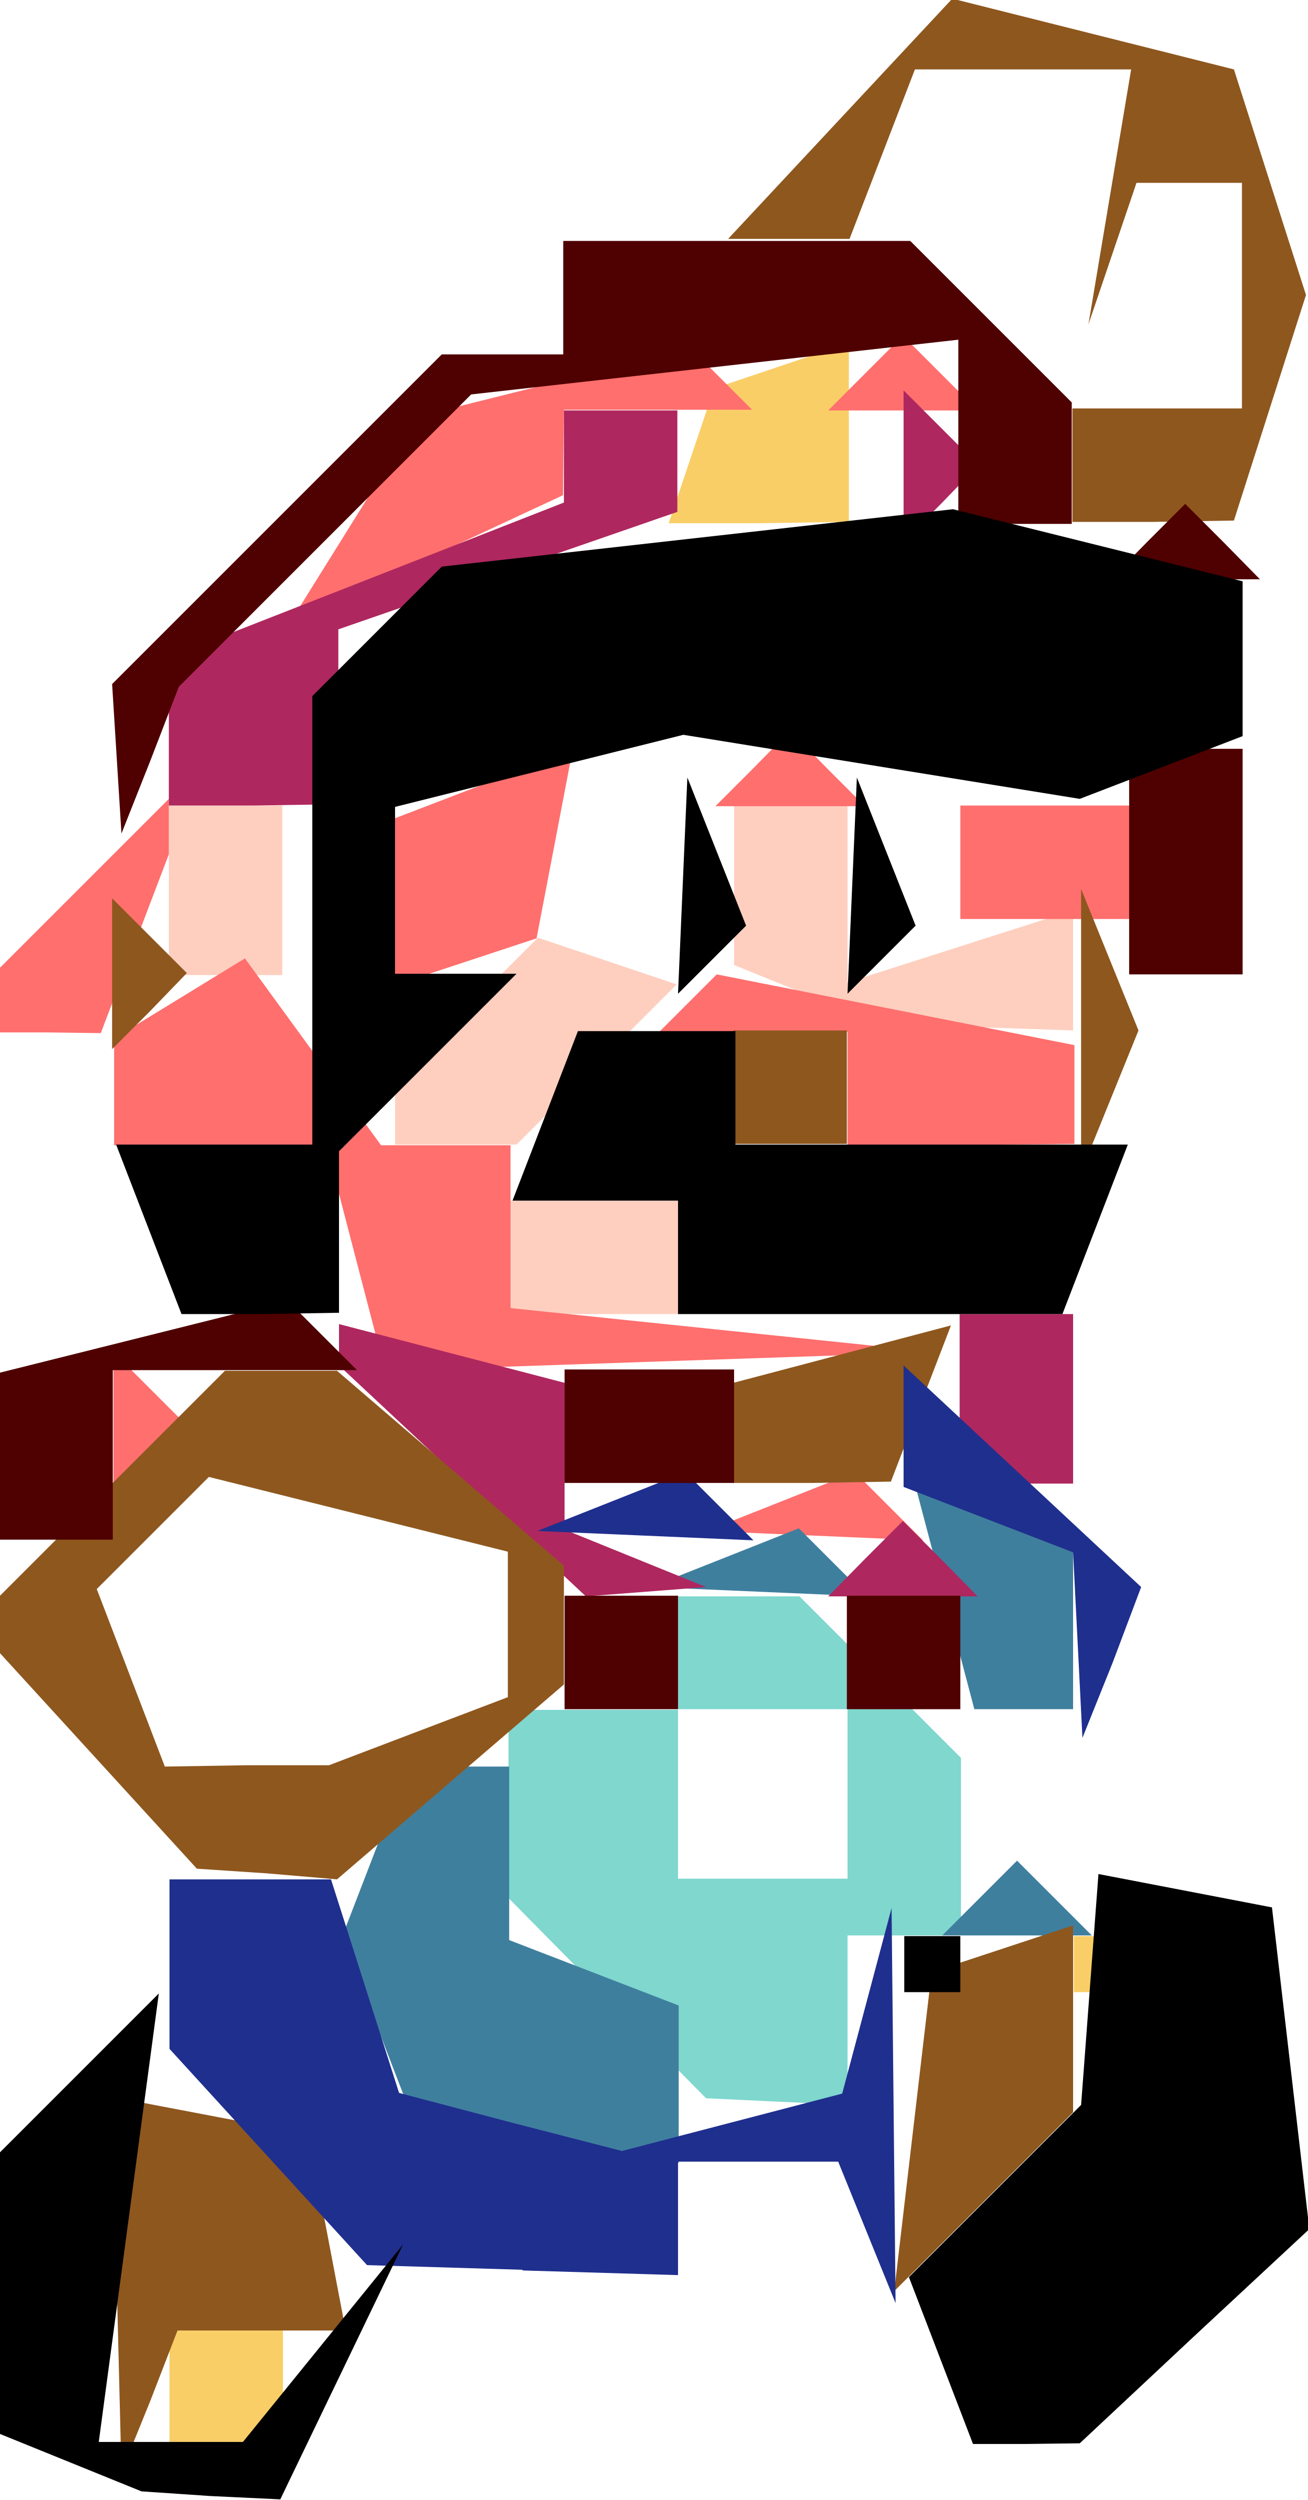 <?xml version="1.0" encoding="UTF-8" standalone="no"?>
<svg
   xmlns:dc="http://purl.org/dc/elements/1.1/"
   xmlns:cc="http://creativecommons.org/ns#"
   xmlns:rdf="http://www.w3.org/1999/02/22-rdf-syntax-ns#"
   xmlns:svg="http://www.w3.org/2000/svg"
   xmlns="http://www.w3.org/2000/svg"
   width="1.96mm"
   height="3.746mm"
   viewBox="0 0 1.96 3.746"
   version="1.1"
   id="svg1058">
  <defs
     id="defs1052" />
  <g
     transform="translate(-120.777,-247.491)"
     id="layer1">
    <g
       id="g1125">
      <path
         style="fill:#fecfbf;stroke-width:0.085"
         d="m 121.666,249.46 h -0.127 v -0.085 -0.085 h 0.127 0.127 v 0.085 0.085 z m -0.206,-0.254 h -0.091 v -0.048 -0.048 l 0.107,-0.107 0.107,-0.107 0.104,0.035 0.104,0.035 -0.12,0.12 -0.12,0.12 z m 0.777,-0.176 -0.148,-0.007 -0.106,-0.043 -0.106,-0.043 v -0.12 -0.12 h 0.085 0.085 v 0.133 0.133 l 0.169,-0.054 0.169,-0.054 v 0.09 0.09 z m -1.122,-0.078 h -0.085 v -0.127 -0.127 h 0.085 0.085 v 0.127 0.127 z"
         id="path1145" />
      <path
         style="fill:#f9ce67;stroke-width:0.085"
         d="m 121.116,251.153 h -0.085 v -0.085 -0.085 h 0.085 0.085 v 0.085 0.085 z m 1.312,-0.677 h -0.042 v -0.042 -0.042 h 0.042 0.042 v 0.042 0.042 z m -0.515,-2.201 h -0.134 l 0.034,-0.101 0.034,-0.101 0.101,-0.034 0.101,-0.034 v 0.134 0.134 z"
         id="path1143" />
      <path
         style="fill:#7fd7ce;stroke-width:0.085"
         d="m 121.941,250.64 -0.106,-0.005 -0.148,-0.15 -0.148,-0.15 v -0.141 -0.141 h 0.127 0.127 v -0.085 -0.085 h 0.091 0.091 l 0.121,0.121 0.121,0.121 v 0.133 0.133 h -0.085 -0.085 v 0.127 0.127 l -0.106,-0.005 z m -0.021,-0.334 h 0.127 v -0.127 -0.127 h -0.127 -0.127 v 0.127 0.127 z"
         id="path1141" />
      <path
         style="fill:#fe6f6e;stroke-width:0.085"
         d="m 121.998,249.792 -0.162,-0.007 0.111,-0.044 0.111,-0.044 0.051,0.051 0.051,0.051 z m -0.995,-0.106 -0.056,0.057 v -0.113 -0.113 l 0.056,0.056 0.056,0.056 z m 0.761,-0.155 -0.41,0.014 -0.044,-0.169 -0.044,-0.169 h -0.159 -0.159 v -0.08 -0.08 l 0.098,-0.06 0.098,-0.06 0.102,0.14 0.102,0.14 h 0.097 0.097 v 0.122 0.122 l 0.318,0.033 0.318,0.033 z m 0.452,-0.324 h -0.169 v -0.085 -0.085 h -0.141 -0.141 l 0.043,-0.043 0.043,-0.043 0.268,0.053 0.268,0.053 v 0.074 0.074 z m -1.364,-0.169 h -0.076 v -0.048 -0.048 l 0.127,-0.127 0.127,-0.127 v 0.041 0.042 l -0.051,0.134 -0.051,0.134 z m 0.623,-0.106 -0.106,0.035 v -0.125 -0.125 l 0.133,-0.051 0.133,-0.051 -0.027,0.141 -0.027,0.141 z m 0.868,-0.064 h -0.127 v -0.085 -0.085 h 0.127 0.127 v 0.085 0.085 z m -0.381,-0.169 h -0.113 l 0.056,-0.056 0.056,-0.057 0.056,0.057 0.056,0.056 z m -0.545,-0.371 -0.205,0.095 0.096,-0.154 0.096,-0.154 0.204,-0.051 0.204,-0.051 0.046,0.046 0.046,0.046 h -0.141 -0.141 l -6.6e-4,0.064 -6.6e-4,0.064 z m 0.714,-0.222 h -0.113 l 0.056,-0.056 0.056,-0.056 0.056,0.056 0.056,0.056 z"
         id="path1139" />
      <path
         style="fill:#3f7f9e;stroke-width:0.085"
         d="m 121.73,250.72 -0.064,-0.01 -0.141,-0.037 -0.141,-0.037 -0.047,-0.122 -0.047,-0.122 0.049,-0.127 0.049,-0.127 h 0.076 0.076 v 0.13 0.13 l 0.127,0.049 0.127,0.049 v 0.118 0.118 z m 0.572,-0.329 h -0.113 l 0.056,-0.056 0.056,-0.056 0.056,0.056 0.056,0.056 z m 0.01,-0.339 h -0.075 l -0.043,-0.163 -0.043,-0.163 0.117,0.045 0.117,0.045 v 0.118 0.118 z m -0.398,-0.176 -0.162,-0.007 0.111,-0.044 0.111,-0.044 0.051,0.051 0.051,0.051 z"
         id="path1137" />
      <path
         style="fill:#af275f;stroke-width:0.085"
         d="m 121.745,249.876 -0.09,0.007 -0.185,-0.173 -0.185,-0.173 v -0.031 -0.031 l 0.169,0.044 0.169,0.044 v 0.11 0.11 l 0.106,0.043 0.106,0.043 -0.09,0.007 z m 0.386,0.007 h -0.113 l 0.056,-0.057 0.056,-0.056 0.056,0.056 0.056,0.057 z m 0.169,-0.169 h -0.085 v -0.127 -0.127 h 0.085 0.085 v 0.127 0.127 z m -1.143,-1.016 h -0.127 v -0.111 -0.111 l 0.296,-0.116 0.296,-0.116 v -0.069 -0.069 h 0.085 0.085 v 0.076 0.076 l -0.254,0.088 -0.254,0.088 v 0.131 0.131 z m 1.03,-0.452 -0.056,0.056 v -0.113 -0.113 l 0.056,0.056 0.056,0.056 z"
         id="path1135" />
      <path
         style="fill:#8e571e;stroke-width:0.085"
         d="m 121.002,251.089 -0.043,0.106 -0.007,-0.281 -0.007,-0.281 0.147,0.028 0.147,0.028 0.028,0.147 0.028,0.147 h -0.126 -0.126 z m 1.249,-0.299 -0.134,0.134 0.028,-0.239 0.028,-0.239 0.106,-0.035 0.106,-0.035 v 0.14 0.14 z m -1.074,-0.492 -0.105,-0.007 -0.148,-0.162 -0.148,-0.162 v -0.042 -0.042 l 0.169,-0.169 0.169,-0.169 h 0.084 0.084 l 0.17,0.146 0.17,0.146 v 0.089 0.089 l -0.17,0.146 -0.17,0.146 z m -0.03,-0.162 h 0.123 l 0.134,-0.051 0.134,-0.051 v -0.109 -0.109 l -0.224,-0.056 -0.224,-0.056 -0.084,0.084 -0.084,0.084 0.051,0.133 0.051,0.133 z m 0.847,-0.423 h -0.118 v -0.075 -0.075 l 0.163,-0.043 0.163,-0.043 -0.045,0.117 -0.045,0.117 z m -0.033,-0.508 h -0.085 v -0.085 -0.085 h 0.085 0.085 v 0.085 0.085 z m 0.479,-0.064 -0.043,0.106 v -0.212 -0.212 l 0.043,0.106 0.043,0.106 z m -1.439,-0.134 -0.056,0.056 v -0.113 -0.113 l 0.056,0.056 0.056,0.056 z m 1.504,-0.734 h -0.121 v -0.085 -0.085 h 0.127 0.127 v -0.169 -0.169 h -0.079 -0.079 l -0.036,0.106 -0.036,0.106 0.032,-0.191 0.032,-0.191 h -0.162 -0.162 l -0.049,0.127 -0.049,0.127 h -0.091 -0.091 l 0.168,-0.18 0.168,-0.18 0.211,0.053 0.211,0.053 0.054,0.169 0.054,0.169 -0.054,0.169 -0.054,0.169 z"
         id="path1133" />
      <path
         style="fill:#1f2f8e;stroke-width:0.085"
         d="m 121.56,250.892 -0.233,-0.007 -0.148,-0.162 -0.148,-0.162 v -0.127 -0.127 h 0.121 0.121 l 0.051,0.16 0.051,0.16 0.167,0.044 0.167,0.043 0.165,-0.043 0.165,-0.043 0.037,-0.139 0.037,-0.139 0.003,0.296 0.003,0.296 -0.043,-0.106 -0.043,-0.106 h -0.12 -0.12 v 0.085 0.085 l -0.233,-0.007 z m 0.884,-0.909 -0.045,0.112 -0.007,-0.139 -0.007,-0.139 -0.127,-0.049 -0.127,-0.049 v -0.091 -0.091 l 0.178,0.166 0.178,0.166 z m -0.7,-0.191 -0.162,-0.007 0.111,-0.044 0.111,-0.044 0.051,0.051 0.051,0.051 z"
         id="path1131" />
      <path
         style="fill:#4f0000;stroke-width:0.085"
         d="m 121.708,250.052 h -0.085 v -0.085 -0.085 h 0.085 0.085 v 0.085 0.085 z m 0.423,0 h -0.085 v -0.085 -0.085 h 0.085 0.085 v 0.085 0.085 z m -1.27,-0.254 h -0.085 v -0.125 -0.125 l 0.216,-0.054 0.216,-0.054 0.052,0.052 0.052,0.052 h -0.183 -0.183 v 0.127 0.127 z m 0.889,-0.085 h -0.127 v -0.085 -0.085 h 0.127 0.127 v 0.085 0.085 z m 0.804,-0.762 h -0.085 v -0.169 -0.169 h 0.085 0.085 v 0.169 0.169 z m -1.551,-0.322 -0.044,0.111 -0.007,-0.112 -0.007,-0.112 0.247,-0.247 0.247,-0.247 h 0.091 0.091 v -0.085 -0.085 h 0.26 0.26 l 0.121,0.121 0.121,0.121 v 0.091 0.091 h -0.085 -0.085 v -0.138 -0.138 l -0.365,0.041 -0.365,0.041 -0.219,0.219 -0.219,0.219 z m 1.551,-0.27 h -0.113 l 0.056,-0.057 0.056,-0.056 0.056,0.056 0.056,0.057 z"
         id="path1129" />
      <path
         style="fill:#000000;stroke-width:0.085"
         d="m 121.092,251.231 -0.103,-0.007 -0.106,-0.043 -0.106,-0.043 v -0.211 -0.211 l 0.119,-0.119 0.119,-0.119 -0.045,0.336 -0.045,0.336 h 0.108 0.108 l 0.12,-0.148 0.12,-0.148 -0.092,0.191 -0.092,0.191 z m 1.222,-0.078 h -0.079 l -0.048,-0.125 -0.048,-0.125 0.129,-0.129 0.129,-0.129 0.013,-0.173 0.013,-0.173 0.13,0.025 0.13,0.025 0.028,0.241 0.028,0.241 -0.172,0.16 -0.172,0.161 z m -0.14,-0.677 h -0.042 v -0.042 -0.042 h 0.042 0.042 v 0.042 0.042 z m -1.007,-1.016 h -0.118 l -0.049,-0.127 -0.049,-0.127 h 0.147 0.147 v -0.336 -0.336 l 0.097,-0.097 0.097,-0.097 0.383,-0.043 0.383,-0.043 0.217,0.054 0.217,0.054 v 0.116 0.116 l -0.122,0.047 -0.122,0.047 -0.297,-0.048 -0.297,-0.048 -0.216,0.054 -0.216,0.054 v 0.125 0.125 h 0.091 0.091 l -0.133,0.133 -0.133,0.133 v 0.121 0.121 z m 0.913,0 h -0.287 v -0.085 -0.085 h -0.124 -0.124 l 0.049,-0.127 0.049,-0.127 h 0.118 0.118 v 0.085 0.085 h 0.294 0.294 l -0.049,0.127 -0.049,0.127 z m -0.236,-0.531 -0.051,0.051 0.007,-0.162 0.007,-0.162 0.044,0.111 0.044,0.111 z m 0.254,0 -0.051,0.051 0.007,-0.162 0.007,-0.162 0.044,0.111 0.044,0.111 z"
         id="path1127" />
    </g>
  </g>
</svg>
